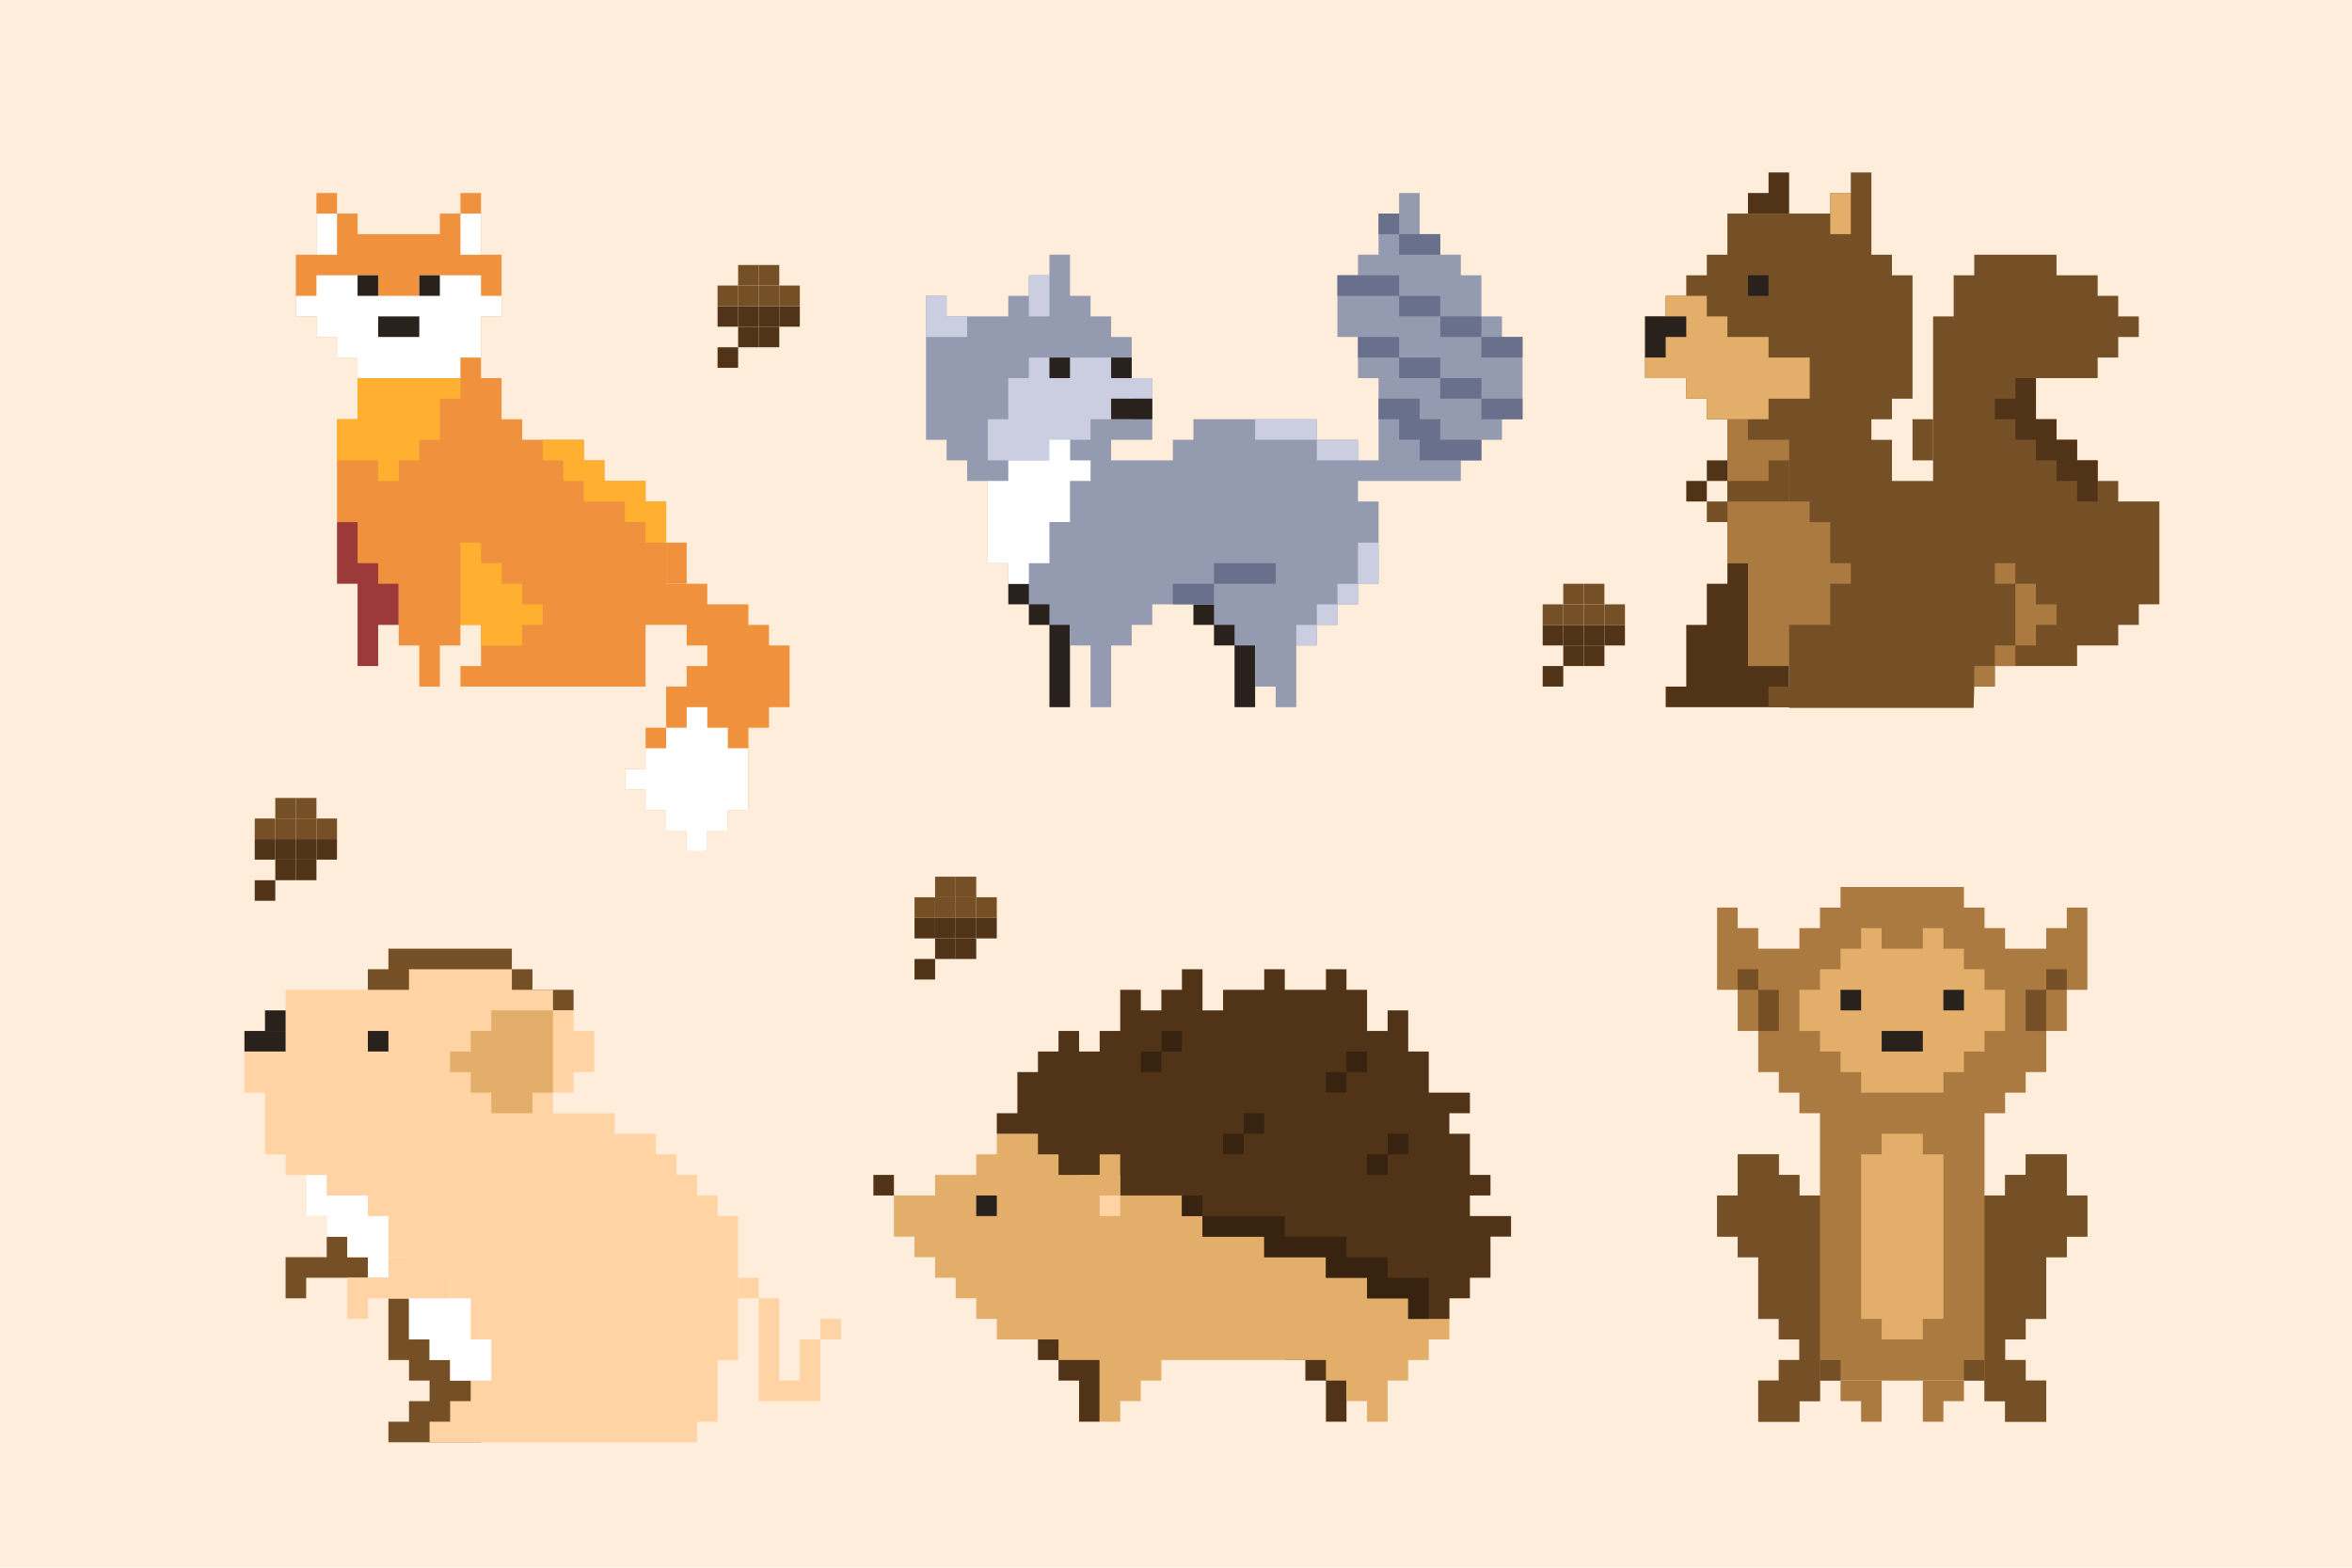 <?xml version="1.0" encoding="utf-8"?>
<!-- Generator: Adobe Illustrator 27.5.0, SVG Export Plug-In . SVG Version: 6.00 Build 0)  -->
<svg version="1.1" xmlns="http://www.w3.org/2000/svg" xmlns:xlink="http://www.w3.org/1999/xlink" x="0px" y="0px"
	 viewBox="0 0 750 500" style="enable-background:new 0 0 750 500;" xml:space="preserve">
<g id="BACKGROUND">
	<rect style="fill:#FFEDDC;" width="750" height="500"/>
</g>
<g id="OBJECTS">
	<g>
		<polygon style="fill:#9B3A38;" points="107.465,166.508 107.465,186.186 114.024,186.186 114.024,212.424 120.584,212.424 
			120.584,199.305 127.143,199.305 127.143,166.508 		"/>
		<polygon style="fill:#F0923D;" points="245.211,205.864 245.211,199.305 238.651,199.305 238.651,192.746 225.533,192.746 
			225.533,186.186 212.414,186.186 212.414,159.949 205.855,159.949 205.855,153.39 192.736,153.39 192.736,146.831 
			186.177,146.831 186.177,140.271 179.617,140.271 166.499,140.271 166.499,133.712 159.939,133.712 159.939,127.152 
			159.939,120.593 153.38,120.593 153.38,114.034 153.38,100.915 159.939,100.915 159.939,81.237 153.38,81.237 153.38,61.559 
			146.821,61.559 146.821,68.119 140.262,68.119 140.262,74.678 114.024,74.678 114.024,68.119 107.465,68.119 107.465,61.559 
			100.906,61.559 100.906,81.237 94.346,81.237 94.346,100.915 100.906,100.915 100.906,107.475 107.465,107.475 107.465,114.034 
			114.024,114.034 114.024,120.593 114.024,133.712 107.465,133.712 107.465,166.508 114.024,166.508 114.024,179.627 
			120.584,179.627 120.584,186.186 127.143,186.186 127.143,199.305 127.143,205.864 133.702,205.864 133.702,218.983 
			140.262,218.983 140.262,205.864 146.821,205.864 146.821,199.305 153.38,199.305 153.38,212.424 146.821,212.424 
			146.821,218.983 205.855,218.983 205.855,199.305 218.973,199.305 218.973,205.864 225.533,205.864 225.533,212.424 
			218.973,212.424 218.973,218.983 212.414,218.983 212.414,232.102 205.855,232.102 205.855,245.22 199.295,245.22 199.295,251.78 
			205.855,251.78 205.855,258.339 212.414,258.339 212.414,264.898 218.973,264.898 218.973,271.458 225.533,271.458 
			225.533,264.898 232.092,264.898 232.092,258.339 238.651,258.339 238.651,245.22 238.651,232.102 245.211,232.102 
			245.211,225.542 251.77,225.542 251.77,205.864 		"/>
		<rect x="146.821" y="68.119" style="fill:#FFFFFF;" width="6.559" height="13.119"/>
		<rect x="100.906" y="68.119" style="fill:#FFFFFF;" width="6.559" height="13.119"/>
		<polygon style="fill:#FFB031;" points="173.058,140.271 173.058,146.831 179.617,146.831 179.617,153.39 186.177,153.39 
			186.177,159.949 199.295,159.949 199.295,166.508 205.855,166.508 205.855,173.068 212.414,173.068 212.414,159.949 
			205.855,159.949 205.855,153.39 199.295,153.39 192.736,153.39 192.736,146.831 186.177,146.831 186.177,140.271 		"/>
		<rect x="212.414" y="173.068" style="fill:#F0923D;" width="6.559" height="13.119"/>
		<polygon style="fill:#FFB031;" points="146.821,120.593 146.821,127.152 140.262,127.152 140.262,140.271 133.702,140.271 
			133.702,146.831 127.143,146.831 127.143,153.39 120.584,153.39 120.584,146.831 107.465,146.831 107.465,133.712 
			114.024,133.712 114.024,120.593 		"/>
		<polygon style="fill:#FFFFFF;" points="94.346,94.356 100.906,94.356 100.906,87.797 120.584,87.797 120.584,94.356 
			133.702,94.356 133.702,87.797 153.38,87.797 153.38,94.356 159.939,94.356 159.939,100.915 153.38,100.915 153.38,114.034 
			146.821,114.034 146.821,120.593 133.702,120.593 114.024,120.593 114.024,114.034 107.465,114.034 107.465,107.475 
			100.906,107.475 100.906,100.915 94.346,100.915 		"/>
		<g>
			<rect x="114.024" y="87.797" style="fill:#28211C;" width="6.559" height="6.559"/>
			<rect x="133.702" y="87.797" style="fill:#28211C;" width="6.559" height="6.559"/>
		</g>
		<polygon style="fill:#FFFFFF;" points="205.855,238.661 212.414,238.661 212.414,232.102 218.973,232.102 218.973,225.542 
			225.533,225.542 225.533,232.102 232.092,232.102 232.092,238.661 238.651,238.661 238.651,245.22 238.651,258.339 
			232.092,258.339 232.092,264.898 225.533,264.898 225.533,271.458 218.973,271.458 218.973,264.898 212.414,264.898 
			212.414,258.339 205.855,258.339 205.855,251.78 199.295,251.78 199.295,245.22 205.855,245.22 		"/>
		<polygon style="fill:#FFB031;" points="146.821,199.305 146.821,173.068 153.38,173.068 153.38,179.627 159.939,179.627 
			159.939,186.186 166.499,186.186 166.499,192.746 173.058,192.746 173.058,199.305 166.499,199.305 166.499,205.864 
			153.38,205.864 153.38,199.305 		"/>
		<rect x="120.584" y="100.915" style="fill:#28211C;" width="13.119" height="6.559"/>
	</g>
	<g>
		<g>
			<polygon style="fill:#28211C;" points="321.52,186.186 321.52,192.746 328.079,192.746 328.079,199.305 334.639,199.305 
				334.639,205.864 334.639,225.542 341.198,225.542 341.198,186.186 			"/>
			<polygon style="fill:#28211C;" points="380.554,192.746 380.554,199.305 387.113,199.305 387.113,205.864 393.672,205.864 
				393.672,225.542 400.232,225.542 400.232,192.746 			"/>
		</g>
		<polygon style="fill:#949AAF;" points="433.029,153.39 433.029,159.949 439.588,159.949 439.588,186.186 433.029,186.186 
			433.029,192.746 426.469,192.746 426.469,199.305 419.91,199.305 419.91,205.864 413.35,205.864 413.35,225.542 406.791,225.542 
			406.791,218.983 400.232,218.983 400.232,205.864 393.672,205.864 393.672,199.305 387.113,199.305 387.113,192.746 
			367.435,192.746 367.435,199.305 360.876,199.305 360.876,205.864 354.317,205.864 354.317,225.542 347.757,225.542 
			347.757,205.864 341.198,205.864 341.198,199.305 334.639,199.305 334.639,192.746 328.079,192.746 328.079,186.186 
			321.52,186.186 321.52,179.627 314.961,179.627 314.961,153.39 308.401,153.39 308.401,146.831 301.842,146.831 301.842,140.271 
			295.283,140.271 295.283,94.356 301.842,94.356 301.842,100.915 314.961,100.915 321.52,100.915 321.52,94.356 328.079,94.356 
			328.079,87.797 334.639,87.797 334.639,81.237 341.198,81.237 341.198,94.356 347.757,94.356 347.757,100.915 354.317,100.915 
			354.317,107.475 360.876,107.475 360.876,114.034 360.876,120.593 367.435,120.593 367.435,140.271 354.317,140.271 
			354.317,146.831 373.995,146.831 373.995,140.271 380.554,140.271 380.554,133.712 419.91,133.712 419.91,140.271 
			433.029,140.271 433.029,146.831 439.588,146.831 439.588,120.593 433.029,120.593 433.029,107.475 426.469,107.475 
			426.469,87.797 433.029,87.797 433.029,81.237 439.588,81.237 439.588,68.119 446.147,68.119 446.147,61.559 452.706,61.559 
			452.706,74.678 459.266,74.678 459.266,81.237 465.825,81.237 465.825,87.797 472.384,87.797 472.384,94.356 472.384,100.915 
			478.944,100.915 478.944,107.475 485.503,107.475 485.503,133.712 478.944,133.712 478.944,140.271 472.384,140.271 
			472.384,146.831 465.825,146.831 465.825,153.39 		"/>
		<polygon style="fill:#CACEE0;" points="360.876,120.593 360.876,114.034 347.757,114.034 328.079,114.034 328.079,120.593 
			321.52,120.593 321.52,133.712 314.961,133.712 314.961,140.271 314.961,146.831 341.198,146.831 341.198,140.271 
			347.757,140.271 347.757,133.712 360.876,133.712 360.876,127.152 367.435,127.152 367.435,120.593 		"/>
		<polygon style="fill:#FFFFFF;" points="314.961,153.39 321.52,153.39 321.52,146.831 334.639,146.831 334.639,140.271 
			341.198,140.271 341.198,146.831 347.757,146.831 347.757,153.39 341.198,153.39 341.198,159.949 341.198,166.508 
			334.639,166.508 334.639,179.627 328.079,179.627 328.079,186.186 321.52,186.186 321.52,179.627 314.961,179.627 		"/>
		<rect x="334.639" y="114.034" style="fill:#28211C;" width="6.559" height="6.559"/>
		<rect x="354.317" y="114.034" style="fill:#28211C;" width="6.559" height="6.559"/>
		<rect x="354.317" y="127.152" style="fill:#28211C;" width="13.119" height="6.559"/>
		<rect x="328.079" y="87.797" style="fill:#CACEE0;" width="6.559" height="13.119"/>
		<polygon style="fill:#CACEE0;" points="301.842,100.915 301.842,94.356 295.283,94.356 295.283,107.475 301.842,107.475 
			308.401,107.475 308.401,100.915 		"/>
		<polygon style="fill:#69708C;" points="439.588,127.152 452.706,127.152 452.706,133.712 459.266,133.712 459.266,140.271 
			472.384,140.271 472.384,146.831 452.706,146.831 452.706,140.271 446.147,140.271 446.147,133.712 439.588,133.712 		"/>
		<polygon style="fill:#69708C;" points="433.029,107.475 446.147,107.475 446.147,114.034 459.266,114.034 459.266,120.593 
			472.384,120.593 472.384,127.152 485.503,127.152 485.503,133.712 472.384,133.712 472.384,127.152 459.266,127.152 
			459.266,120.593 446.147,120.593 446.147,114.034 433.029,114.034 		"/>
		<polygon style="fill:#69708C;" points="426.469,87.797 446.147,87.797 446.147,94.356 459.266,94.356 459.266,100.915 
			472.384,100.915 472.384,107.475 478.944,107.475 485.503,107.475 485.503,114.034 472.384,114.034 472.384,107.475 
			459.266,107.475 459.266,100.915 446.147,100.915 446.147,94.356 426.469,94.356 		"/>
		<polygon style="fill:#69708C;" points="439.588,68.119 446.147,68.119 446.147,74.678 459.266,74.678 459.266,81.237 
			446.147,81.237 446.147,74.678 439.588,74.678 		"/>
		<polygon style="fill:#CACEE0;" points="439.588,173.068 433.029,173.068 433.029,186.186 426.469,186.186 426.469,192.746 
			419.91,192.746 419.91,199.305 413.35,199.305 413.35,205.864 419.91,205.864 419.91,199.305 426.469,199.305 426.469,192.746 
			433.029,192.746 433.029,186.186 439.588,186.186 		"/>
		<polygon style="fill:#CACEE0;" points="400.232,133.712 400.232,140.271 419.91,140.271 419.91,146.831 433.029,146.831 
			433.029,140.271 419.91,140.271 419.91,133.712 		"/>
		<polygon style="fill:#69708C;" points="373.995,192.746 373.995,186.186 380.554,186.186 387.113,186.186 387.113,179.627 
			406.791,179.627 406.791,186.186 387.113,186.186 387.113,192.746 		"/>
	</g>
	<g>
		<polygon style="fill:#513418;" points="550.829,179.627 550.829,186.186 544.27,186.186 544.27,199.305 537.711,199.305 
			537.711,218.983 531.151,218.983 531.151,225.542 570.507,225.542 570.507,179.627 		"/>
		<polygon style="fill:#513418;" points="563.948,140.271 557.389,140.271 557.389,146.831 544.27,146.831 544.27,153.39 
			537.711,153.39 537.711,159.949 544.27,159.949 544.27,153.39 563.948,153.39 		"/>
		<polygon style="fill:#513418;" points="570.507,68.119 570.507,55 563.948,55 563.948,61.559 557.389,61.559 557.389,68.119 		"/>
		<polygon style="fill:#754F26;" points="675.456,159.949 675.456,153.39 668.897,153.39 668.897,146.831 662.338,146.831 
			662.338,140.271 655.779,140.271 655.779,133.712 649.219,133.712 649.219,127.152 649.219,120.593 655.779,120.593 
			668.897,120.593 668.897,114.034 675.456,114.034 675.456,107.475 682.016,107.475 682.016,100.915 675.456,100.915 
			675.456,94.356 668.897,94.356 668.897,87.797 655.779,87.797 655.779,81.237 629.541,81.237 629.541,87.797 622.982,87.797 
			622.982,100.915 616.422,100.915 616.422,153.39 603.304,153.39 603.304,140.271 596.745,140.271 596.745,133.712 
			603.304,133.712 603.304,127.152 609.863,127.152 609.863,87.797 603.304,87.797 603.304,81.237 596.745,81.237 596.745,55 
			590.185,55 590.185,61.559 583.626,61.559 583.626,68.119 550.829,68.119 550.829,81.237 544.27,81.237 544.27,87.797 
			537.711,87.797 537.711,94.356 531.151,94.356 531.151,100.915 524.592,100.915 524.592,120.593 537.711,120.593 537.711,127.152 
			544.27,127.152 544.27,133.712 550.829,133.712 550.829,166.508 550.829,179.627 557.389,179.627 557.389,212.424 
			570.507,212.424 570.507,218.983 563.948,218.983 563.948,225.542 570.507,225.542 570.507,225.788 629.339,225.788 
			629.541,218.983 636.1,218.983 636.1,212.424 642.66,212.424 649.219,212.424 662.338,212.424 662.338,205.864 675.456,205.864 
			675.456,199.305 682.016,199.305 682.016,192.746 688.575,192.746 688.575,159.949 		"/>
		<rect x="609.863" y="133.712" style="fill:#754F26;" width="6.559" height="13.119"/>
		<polygon style="fill:#AA7A41;" points="550.829,133.712 557.389,133.712 557.389,140.271 570.507,140.271 570.507,159.949 
			577.067,159.949 577.067,166.508 583.626,166.508 583.626,179.627 590.185,179.627 590.185,186.186 583.626,186.186 
			583.626,199.305 570.507,199.305 570.507,212.424 557.389,212.424 557.389,179.627 550.829,179.627 		"/>
		<polygon style="fill:#754F26;" points="570.507,146.831 563.948,146.831 563.948,153.39 550.829,153.39 550.829,159.949 
			544.27,159.949 544.27,166.508 550.829,166.508 550.829,159.949 570.507,159.949 		"/>
		<rect x="557.389" y="87.797" style="fill:#28211C;" width="6.559" height="6.559"/>
		<polygon style="fill:#E2AE6A;" points="537.711,94.356 544.27,94.356 544.27,100.915 550.829,100.915 550.829,107.475 
			563.948,107.475 563.948,114.034 577.067,114.034 577.067,127.152 563.948,127.152 563.948,133.712 544.27,133.712 
			544.27,127.152 537.711,127.152 537.711,120.593 524.592,120.593 524.592,100.915 531.151,100.915 531.151,94.356 		"/>
		<polygon style="fill:#28211C;" points="524.592,100.915 524.592,107.475 524.592,114.034 531.151,114.034 531.151,107.475 
			537.711,107.475 537.711,100.915 		"/>
		<rect x="583.626" y="61.559" style="fill:#E2AE6A;" width="6.559" height="13.119"/>
		<polygon style="fill:#AA7A41;" points="629.541,218.983 629.541,212.424 636.1,212.424 636.1,205.864 642.66,205.864 
			642.66,186.186 636.1,186.186 636.1,179.627 642.66,179.627 642.66,186.186 649.219,186.186 649.219,192.746 655.779,192.746 
			655.779,199.305 649.219,199.305 649.219,205.864 642.66,205.864 642.66,212.424 636.1,212.424 636.1,218.983 		"/>
		<polygon style="fill:#513418;" points="649.219,120.593 642.66,120.593 642.66,127.152 636.1,127.152 636.1,133.712 
			642.66,133.712 642.66,140.271 649.219,140.271 649.219,146.831 655.779,146.831 655.779,153.39 662.338,153.39 662.338,159.949 
			668.897,159.949 668.897,146.831 662.338,146.831 662.338,140.271 655.779,140.271 655.779,133.712 649.219,133.712 		"/>
	</g>
	<g>
		<polygon style="fill:#513418;" points="330.978,427.203 330.978,433.763 337.537,433.763 337.537,440.322 344.096,440.322 
			344.096,453.441 350.656,453.441 350.656,427.203 		"/>
		<polygon style="fill:#513418;" points="409.689,427.203 409.689,433.763 416.249,433.763 416.249,440.322 422.808,440.322 
			422.808,453.441 429.367,453.441 429.367,427.203 		"/>
		<polygon style="fill:#E2AE6A;" points="324.418,361.61 317.859,361.61 317.859,368.169 311.3,368.169 311.3,374.729 
			298.181,374.729 298.181,381.288 285.062,381.288 285.062,394.407 291.622,394.407 291.622,400.966 298.181,400.966 
			298.181,407.525 304.74,407.525 304.74,414.085 311.3,414.085 311.3,420.644 317.859,420.644 317.859,427.203 337.537,427.203 
			337.537,433.763 350.656,433.763 350.656,453.441 357.215,453.441 357.215,446.881 363.774,446.881 363.774,440.322 
			370.334,440.322 370.334,433.763 422.808,433.763 422.808,440.322 429.367,440.322 429.367,446.881 435.927,446.881 
			435.927,453.441 442.486,453.441 442.486,440.322 449.045,440.322 449.045,433.763 455.605,433.763 455.605,427.203 
			462.164,427.203 462.164,414.085 449.045,414.085 449.045,407.525 435.927,407.525 435.927,400.966 429.367,400.966 
			429.367,394.407 409.689,394.407 409.689,387.848 403.13,387.848 403.13,381.288 376.893,381.288 376.893,374.729 
			370.334,374.729 370.334,368.169 363.774,368.169 350.656,368.169 350.656,361.61 		"/>
		<polygon style="fill:#513418;" points="324.418,355.051 317.859,355.051 317.859,361.61 324.418,361.61 330.978,361.61 
			330.978,368.169 337.537,368.169 337.537,374.729 350.656,374.729 357.215,374.729 357.215,381.288 363.774,381.288 
			376.893,381.288 376.893,387.848 383.452,387.848 383.452,394.407 403.13,394.407 403.13,400.966 409.689,400.966 
			422.808,400.966 422.808,407.525 435.927,407.525 435.927,414.085 449.045,414.085 449.045,420.644 462.164,420.644 
			462.164,414.085 468.723,414.085 468.723,407.525 475.283,407.525 475.283,394.407 481.842,394.407 481.842,387.848 
			468.723,387.848 468.723,381.288 475.283,381.288 475.283,374.729 468.723,374.729 468.723,361.61 462.164,361.61 
			462.164,355.051 468.723,355.051 468.723,348.491 455.605,348.491 455.605,335.373 449.045,335.373 449.045,322.254 
			442.486,322.254 442.486,328.814 435.927,328.814 435.927,315.695 429.367,315.695 429.367,309.136 422.808,309.136 
			422.808,315.695 409.689,315.695 409.689,309.136 403.13,309.136 403.13,315.695 396.571,315.695 390.012,315.695 
			390.012,322.254 383.452,322.254 383.452,309.136 376.893,309.136 376.893,315.695 370.334,315.695 370.334,322.254 
			363.774,322.254 363.774,315.695 357.215,315.695 357.215,328.814 350.656,328.814 350.656,335.373 344.096,335.373 
			344.096,328.814 337.537,328.814 337.537,335.373 330.978,335.373 330.978,341.932 324.418,341.932 		"/>
		<rect x="311.3" y="381.288" style="fill:#28211C;" width="6.559" height="6.559"/>
		<rect x="278.503" y="374.729" style="fill:#513418;" width="6.559" height="6.559"/>
		<polygon style="fill:#E2AE6A;" points="344.096,381.288 344.096,374.729 350.656,374.729 350.656,368.169 357.215,368.169 
			357.215,387.848 344.096,387.848 		"/>
		<rect x="350.656" y="381.288" style="fill:#FFD3A3;" width="6.559" height="6.559"/>
		<polygon style="fill:#382210;" points="376.893,381.288 383.452,381.288 383.452,387.848 403.13,387.848 409.689,387.848 
			409.689,394.407 429.367,394.407 429.367,400.966 442.486,400.966 442.486,407.525 455.605,407.525 455.605,420.644 
			449.045,420.644 449.045,414.085 435.927,414.085 435.927,407.525 422.808,407.525 422.808,400.966 403.13,400.966 
			403.13,394.407 383.452,394.407 383.452,387.848 376.893,387.848 		"/>
		<g>
			<rect x="442.486" y="361.61" style="fill:#382210;" width="6.559" height="6.559"/>
			<rect x="435.927" y="368.169" style="fill:#382210;" width="6.559" height="6.559"/>
		</g>
		<g>
			<rect x="429.367" y="335.373" style="fill:#382210;" width="6.559" height="6.559"/>
			<rect x="422.808" y="341.932" style="fill:#382210;" width="6.559" height="6.559"/>
		</g>
		<g>
			<rect x="396.571" y="355.051" style="fill:#382210;" width="6.559" height="6.559"/>
			<rect x="390.012" y="361.61" style="fill:#382210;" width="6.559" height="6.559"/>
		</g>
		<g>
			<rect x="370.334" y="328.814" style="fill:#382210;" width="6.559" height="6.559"/>
			<rect x="363.774" y="335.373" style="fill:#382210;" width="6.559" height="6.559"/>
		</g>
	</g>
	<g>
		<g>
			<polygon style="fill:#754F26;" points="143.541,460 123.863,460 123.863,453.441 130.423,453.441 130.423,446.881 
				136.982,446.881 136.982,440.322 130.423,440.322 130.423,433.763 123.863,433.763 123.863,414.085 143.541,414.085 
				153.38,423.924 153.38,460 			"/>
			<polygon style="fill:#754F26;" points="117.304,315.695 117.304,309.136 123.863,309.136 123.863,302.576 163.219,302.576 
				163.219,309.136 169.779,309.136 169.779,315.695 182.897,315.695 182.897,322.254 117.304,322.254 			"/>
			<polygon style="fill:#754F26;" points="110.745,381.288 110.745,394.407 104.185,394.407 104.185,400.966 97.626,400.966 
				91.067,400.966 91.067,414.085 97.626,414.085 97.626,407.525 123.863,407.525 123.863,381.288 			"/>
			<polygon style="fill:#FFD3A3;" points="222.253,460 136.982,460 136.982,453.441 143.541,453.441 143.541,446.881 150.1,446.881 
				150.1,440.322 143.541,440.322 143.541,433.763 136.982,433.763 136.982,427.203 130.423,427.203 130.423,414.085 
				123.863,414.085 123.863,407.525 117.304,407.525 117.304,400.966 110.745,400.966 110.745,394.407 104.185,394.407 
				104.185,387.848 97.626,387.848 97.626,381.288 97.626,374.729 91.067,374.729 91.067,368.169 84.507,368.169 84.507,361.61 
				84.507,348.491 77.948,348.491 77.948,328.814 84.507,328.814 84.507,322.254 91.067,322.254 91.067,315.695 117.304,315.695 
				130.423,315.695 130.423,309.136 136.982,309.136 143.541,309.136 163.219,309.136 163.219,315.695 176.338,315.695 
				176.338,322.254 182.897,322.254 182.897,328.814 189.456,328.814 189.456,341.932 182.897,341.932 182.897,348.491 
				176.338,348.491 176.338,355.051 196.016,355.051 196.016,361.61 209.134,361.61 209.134,368.169 215.694,368.169 
				215.694,374.729 222.253,374.729 222.253,381.288 228.812,381.288 228.812,387.848 235.372,387.848 235.372,433.763 
				228.812,433.763 228.812,440.322 228.812,446.881 228.812,453.441 222.253,453.441 			"/>
		</g>
		<polygon style="fill:#FFFFFF;" points="97.626,374.729 104.185,374.729 104.185,381.288 117.304,381.288 117.304,387.848 
			123.863,387.848 123.863,400.966 130.423,400.966 130.423,407.525 143.541,407.525 143.541,414.085 150.1,414.085 150.1,427.203 
			156.66,427.203 156.66,433.763 156.66,440.322 143.541,440.322 143.541,433.763 136.982,433.763 136.982,427.203 130.423,427.203 
			130.423,414.085 123.863,414.085 123.863,407.525 117.304,407.525 117.304,400.966 110.745,400.966 110.745,394.407 
			104.185,394.407 104.185,387.848 97.626,387.848 		"/>
		<rect x="117.304" y="328.814" style="fill:#28211C;" width="6.559" height="6.559"/>
		<g>
			<rect x="84.507" y="322.254" style="fill:#28211C;" width="6.559" height="6.559"/>
			<rect x="77.948" y="328.814" style="fill:#28211C;" width="13.119" height="6.559"/>
		</g>
		<polygon style="fill:#E2AE6A;" points="169.779,322.254 156.66,322.254 156.66,328.814 150.1,328.814 150.1,335.373 
			143.541,335.373 143.541,341.932 150.1,341.932 150.1,348.491 156.66,348.491 156.66,355.051 169.779,355.051 169.779,348.491 
			176.338,348.491 176.338,328.814 176.338,322.254 		"/>
		<polygon style="fill:#FFD3A3;" points="130.423,387.848 130.423,400.966 123.863,400.966 123.863,407.525 117.304,407.525 
			110.745,407.525 110.745,420.644 117.304,420.644 117.304,414.085 143.541,414.085 143.541,387.848 		"/>
		<polygon style="fill:#FFD3A3;" points="235.372,407.525 241.931,407.525 241.931,414.085 248.49,414.085 248.49,440.322 
			255.05,440.322 255.05,427.203 261.609,427.203 261.609,420.644 268.168,420.644 268.168,427.203 261.609,427.203 
			261.609,446.881 241.931,446.881 241.931,414.085 235.372,414.085 		"/>
	</g>
	<g>
		<polygon style="fill:#AA7A41;" points="659.058,289.458 659.058,296.017 652.499,296.017 652.499,302.576 639.38,302.576 
			639.38,296.017 632.821,296.017 632.821,289.458 626.261,289.458 626.261,282.898 619.702,282.898 613.143,282.898 
			600.024,282.898 593.465,282.898 586.906,282.898 586.906,289.458 580.346,289.458 580.346,296.017 573.787,296.017 
			573.787,302.576 560.668,302.576 560.668,296.017 554.109,296.017 554.109,289.458 547.55,289.458 547.55,315.695 
			554.109,315.695 554.109,322.254 554.109,322.254 554.109,328.814 560.668,328.814 560.668,341.932 567.228,341.932 
			567.228,348.491 573.787,348.491 573.787,355.051 580.346,355.051 580.346,381.288 573.787,381.288 573.787,374.729 
			567.228,374.729 567.228,368.169 554.109,368.169 554.109,381.288 547.55,381.288 547.55,394.407 554.109,394.407 
			554.109,400.966 560.668,400.966 560.668,420.644 567.228,420.644 567.228,427.203 573.787,427.203 573.787,433.763 
			567.228,433.763 567.228,440.322 560.668,440.322 560.668,453.441 567.228,453.441 573.787,453.441 573.787,446.881 
			580.346,446.881 580.346,440.322 593.465,440.322 619.702,440.322 632.821,440.322 632.821,446.881 639.38,446.881 
			639.38,453.441 645.94,453.441 652.499,453.441 652.499,440.322 645.94,440.322 645.94,433.763 639.38,433.763 639.38,427.203 
			645.94,427.203 645.94,420.644 652.499,420.644 652.499,400.966 659.058,400.966 659.058,394.407 665.617,394.407 
			665.617,381.288 659.058,381.288 659.058,368.169 645.94,368.169 645.94,374.729 639.38,374.729 639.38,381.288 632.821,381.288 
			632.821,355.051 639.38,355.051 639.38,348.491 645.94,348.491 645.94,341.932 652.499,341.932 652.499,328.814 659.058,328.814 
			659.058,322.254 659.058,322.254 659.058,315.695 665.617,315.695 665.617,289.458 		"/>
		<polygon style="fill:#E2AE6A;" points="606.584,302.576 600.024,302.576 600.024,296.017 593.465,296.017 593.465,302.576 
			586.906,302.576 586.906,309.136 580.346,309.136 580.346,315.695 573.787,315.695 573.787,328.814 580.346,328.814 
			580.346,335.373 586.906,335.373 586.906,341.932 593.465,341.932 593.465,348.491 619.702,348.491 619.702,341.932 
			626.261,341.932 626.261,335.373 632.821,335.373 632.821,328.814 639.38,328.814 639.38,315.695 632.821,315.695 
			632.821,309.136 626.261,309.136 626.261,302.576 619.702,302.576 619.702,296.017 613.143,296.017 613.143,302.576 		"/>
		<polygon style="fill:#E2AE6A;" points="613.143,368.169 613.143,361.61 606.584,361.61 600.024,361.61 600.024,368.169 
			593.465,368.169 593.465,420.644 600.024,420.644 600.024,427.203 606.584,427.203 613.143,427.203 613.143,420.644 
			619.702,420.644 619.702,368.169 		"/>
		<polygon style="fill:#754F26;" points="580.346,381.288 580.346,394.407 580.346,420.644 580.346,440.322 580.346,446.881 
			573.787,446.881 573.787,453.441 560.668,453.441 560.668,440.322 567.228,440.322 567.228,433.763 573.787,433.763 
			573.787,427.203 567.228,427.203 567.228,420.644 560.668,420.644 560.668,400.966 554.109,400.966 554.109,394.407 
			547.55,394.407 547.55,381.288 554.109,381.288 554.109,368.169 567.228,368.169 567.228,374.729 573.787,374.729 
			573.787,381.288 		"/>
		<polygon style="fill:#754F26;" points="632.821,381.288 632.821,394.407 632.821,420.644 632.821,440.322 632.821,446.881 
			639.38,446.881 639.38,453.441 652.499,453.441 652.499,440.322 645.94,440.322 645.94,433.763 639.38,433.763 639.38,427.203 
			645.94,427.203 645.94,420.644 652.499,420.644 652.499,400.966 659.058,400.966 659.058,394.407 665.617,394.407 
			665.617,381.288 659.058,381.288 659.058,368.169 645.94,368.169 645.94,374.729 639.38,374.729 639.38,381.288 		"/>
		<polygon style="fill:#AA7A41;" points="586.906,440.322 586.906,446.881 593.465,446.881 593.465,453.441 600.024,453.441 
			600.024,440.322 		"/>
		<polygon style="fill:#AA7A41;" points="626.261,440.322 626.261,446.881 619.702,446.881 619.702,453.441 613.143,453.441 
			613.143,440.322 		"/>
		<rect x="580.346" y="433.763" style="fill:#754F26;" width="6.559" height="6.559"/>
		<rect x="626.261" y="433.763" style="fill:#754F26;" width="6.559" height="6.559"/>
		<g>
			<rect x="586.906" y="315.695" style="fill:#28211C;" width="6.559" height="6.559"/>
			<rect x="619.702" y="315.695" style="fill:#28211C;" width="6.559" height="6.559"/>
		</g>
		<polygon style="fill:#754F26;" points="554.109,309.136 560.668,309.136 560.668,315.695 567.228,315.695 567.228,328.814 
			560.668,328.814 560.668,315.695 554.109,315.695 		"/>
		<polygon style="fill:#754F26;" points="659.058,309.136 652.499,309.136 652.499,315.695 645.94,315.695 645.94,328.814 
			652.499,328.814 652.499,315.695 659.058,315.695 		"/>
		<rect x="600.024" y="328.814" style="fill:#28211C;" width="13.119" height="6.559"/>
	</g>
	<g>
		<g>
			<rect x="291.622" y="292.737" style="fill:#513418;" width="6.559" height="6.559"/>
			<rect x="298.181" y="292.737" style="fill:#513418;" width="6.559" height="6.559"/>
			<rect x="304.74" y="292.737" style="fill:#513418;" width="6.559" height="6.559"/>
			<rect x="298.181" y="299.297" style="fill:#513418;" width="6.559" height="6.559"/>
			<rect x="291.622" y="305.856" style="fill:#513418;" width="6.559" height="6.559"/>
			<rect x="304.74" y="299.297" style="fill:#513418;" width="6.559" height="6.559"/>
			<rect x="311.3" y="292.737" style="fill:#513418;" width="6.559" height="6.559"/>
			<rect x="291.622" y="286.178" style="fill:#754F26;" width="6.559" height="6.559"/>
			<rect x="298.181" y="286.178" style="fill:#754F26;" width="6.559" height="6.559"/>
			<rect x="304.74" y="286.178" style="fill:#754F26;" width="6.559" height="6.559"/>
			<rect x="298.181" y="279.619" style="fill:#754F26;" width="6.559" height="6.559"/>
			<rect x="304.74" y="279.619" style="fill:#754F26;" width="6.559" height="6.559"/>
			<rect x="311.3" y="286.178" style="fill:#754F26;" width="6.559" height="6.559"/>
		</g>
		<g>
			<rect x="491.929" y="199.305" style="fill:#513418;" width="6.559" height="6.559"/>
			<rect x="498.488" y="199.305" style="fill:#513418;" width="6.559" height="6.559"/>
			<rect x="505.047" y="199.305" style="fill:#513418;" width="6.559" height="6.559"/>
			<rect x="498.488" y="205.864" style="fill:#513418;" width="6.559" height="6.559"/>
			<rect x="491.929" y="212.424" style="fill:#513418;" width="6.559" height="6.559"/>
			<rect x="505.047" y="205.864" style="fill:#513418;" width="6.559" height="6.559"/>
			<rect x="511.607" y="199.305" style="fill:#513418;" width="6.559" height="6.559"/>
			<rect x="491.929" y="192.746" style="fill:#754F26;" width="6.559" height="6.559"/>
			<rect x="498.488" y="192.746" style="fill:#754F26;" width="6.559" height="6.559"/>
			<rect x="505.047" y="192.746" style="fill:#754F26;" width="6.559" height="6.559"/>
			<rect x="498.488" y="186.186" style="fill:#754F26;" width="6.559" height="6.559"/>
			<rect x="505.047" y="186.186" style="fill:#754F26;" width="6.559" height="6.559"/>
			<rect x="511.607" y="192.746" style="fill:#754F26;" width="6.559" height="6.559"/>
		</g>
		<g>
			<rect x="81.228" y="267.62" style="fill:#513418;" width="6.559" height="6.559"/>
			<rect x="87.787" y="267.62" style="fill:#513418;" width="6.559" height="6.559"/>
			<rect x="94.346" y="267.62" style="fill:#513418;" width="6.559" height="6.559"/>
			<rect x="87.787" y="274.18" style="fill:#513418;" width="6.559" height="6.559"/>
			<rect x="81.228" y="280.739" style="fill:#513418;" width="6.559" height="6.559"/>
			<rect x="94.346" y="274.18" style="fill:#513418;" width="6.559" height="6.559"/>
			<rect x="100.906" y="267.62" style="fill:#513418;" width="6.559" height="6.559"/>
			<rect x="81.228" y="261.061" style="fill:#754F26;" width="6.559" height="6.559"/>
			<rect x="87.787" y="261.061" style="fill:#754F26;" width="6.559" height="6.559"/>
			<rect x="94.346" y="261.061" style="fill:#754F26;" width="6.559" height="6.559"/>
			<rect x="87.787" y="254.502" style="fill:#754F26;" width="6.559" height="6.559"/>
			<rect x="94.346" y="254.502" style="fill:#754F26;" width="6.559" height="6.559"/>
			<rect x="100.906" y="261.061" style="fill:#754F26;" width="6.559" height="6.559"/>
		</g>
		<g>
			<rect x="228.812" y="97.636" style="fill:#513418;" width="6.559" height="6.559"/>
			<rect x="235.372" y="97.636" style="fill:#513418;" width="6.559" height="6.559"/>
			<rect x="241.931" y="97.636" style="fill:#513418;" width="6.559" height="6.559"/>
			<rect x="235.372" y="104.195" style="fill:#513418;" width="6.559" height="6.559"/>
			<rect x="228.812" y="110.754" style="fill:#513418;" width="6.559" height="6.559"/>
			<rect x="241.931" y="104.195" style="fill:#513418;" width="6.559" height="6.559"/>
			<rect x="248.49" y="97.636" style="fill:#513418;" width="6.559" height="6.559"/>
			<rect x="228.812" y="91.076" style="fill:#754F26;" width="6.559" height="6.559"/>
			<rect x="235.372" y="91.076" style="fill:#754F26;" width="6.559" height="6.559"/>
			<rect x="241.931" y="91.076" style="fill:#754F26;" width="6.559" height="6.559"/>
			<rect x="235.372" y="84.517" style="fill:#754F26;" width="6.559" height="6.559"/>
			<rect x="241.931" y="84.517" style="fill:#754F26;" width="6.559" height="6.559"/>
			<rect x="248.49" y="91.076" style="fill:#754F26;" width="6.559" height="6.559"/>
		</g>
	</g>
</g>
</svg>
